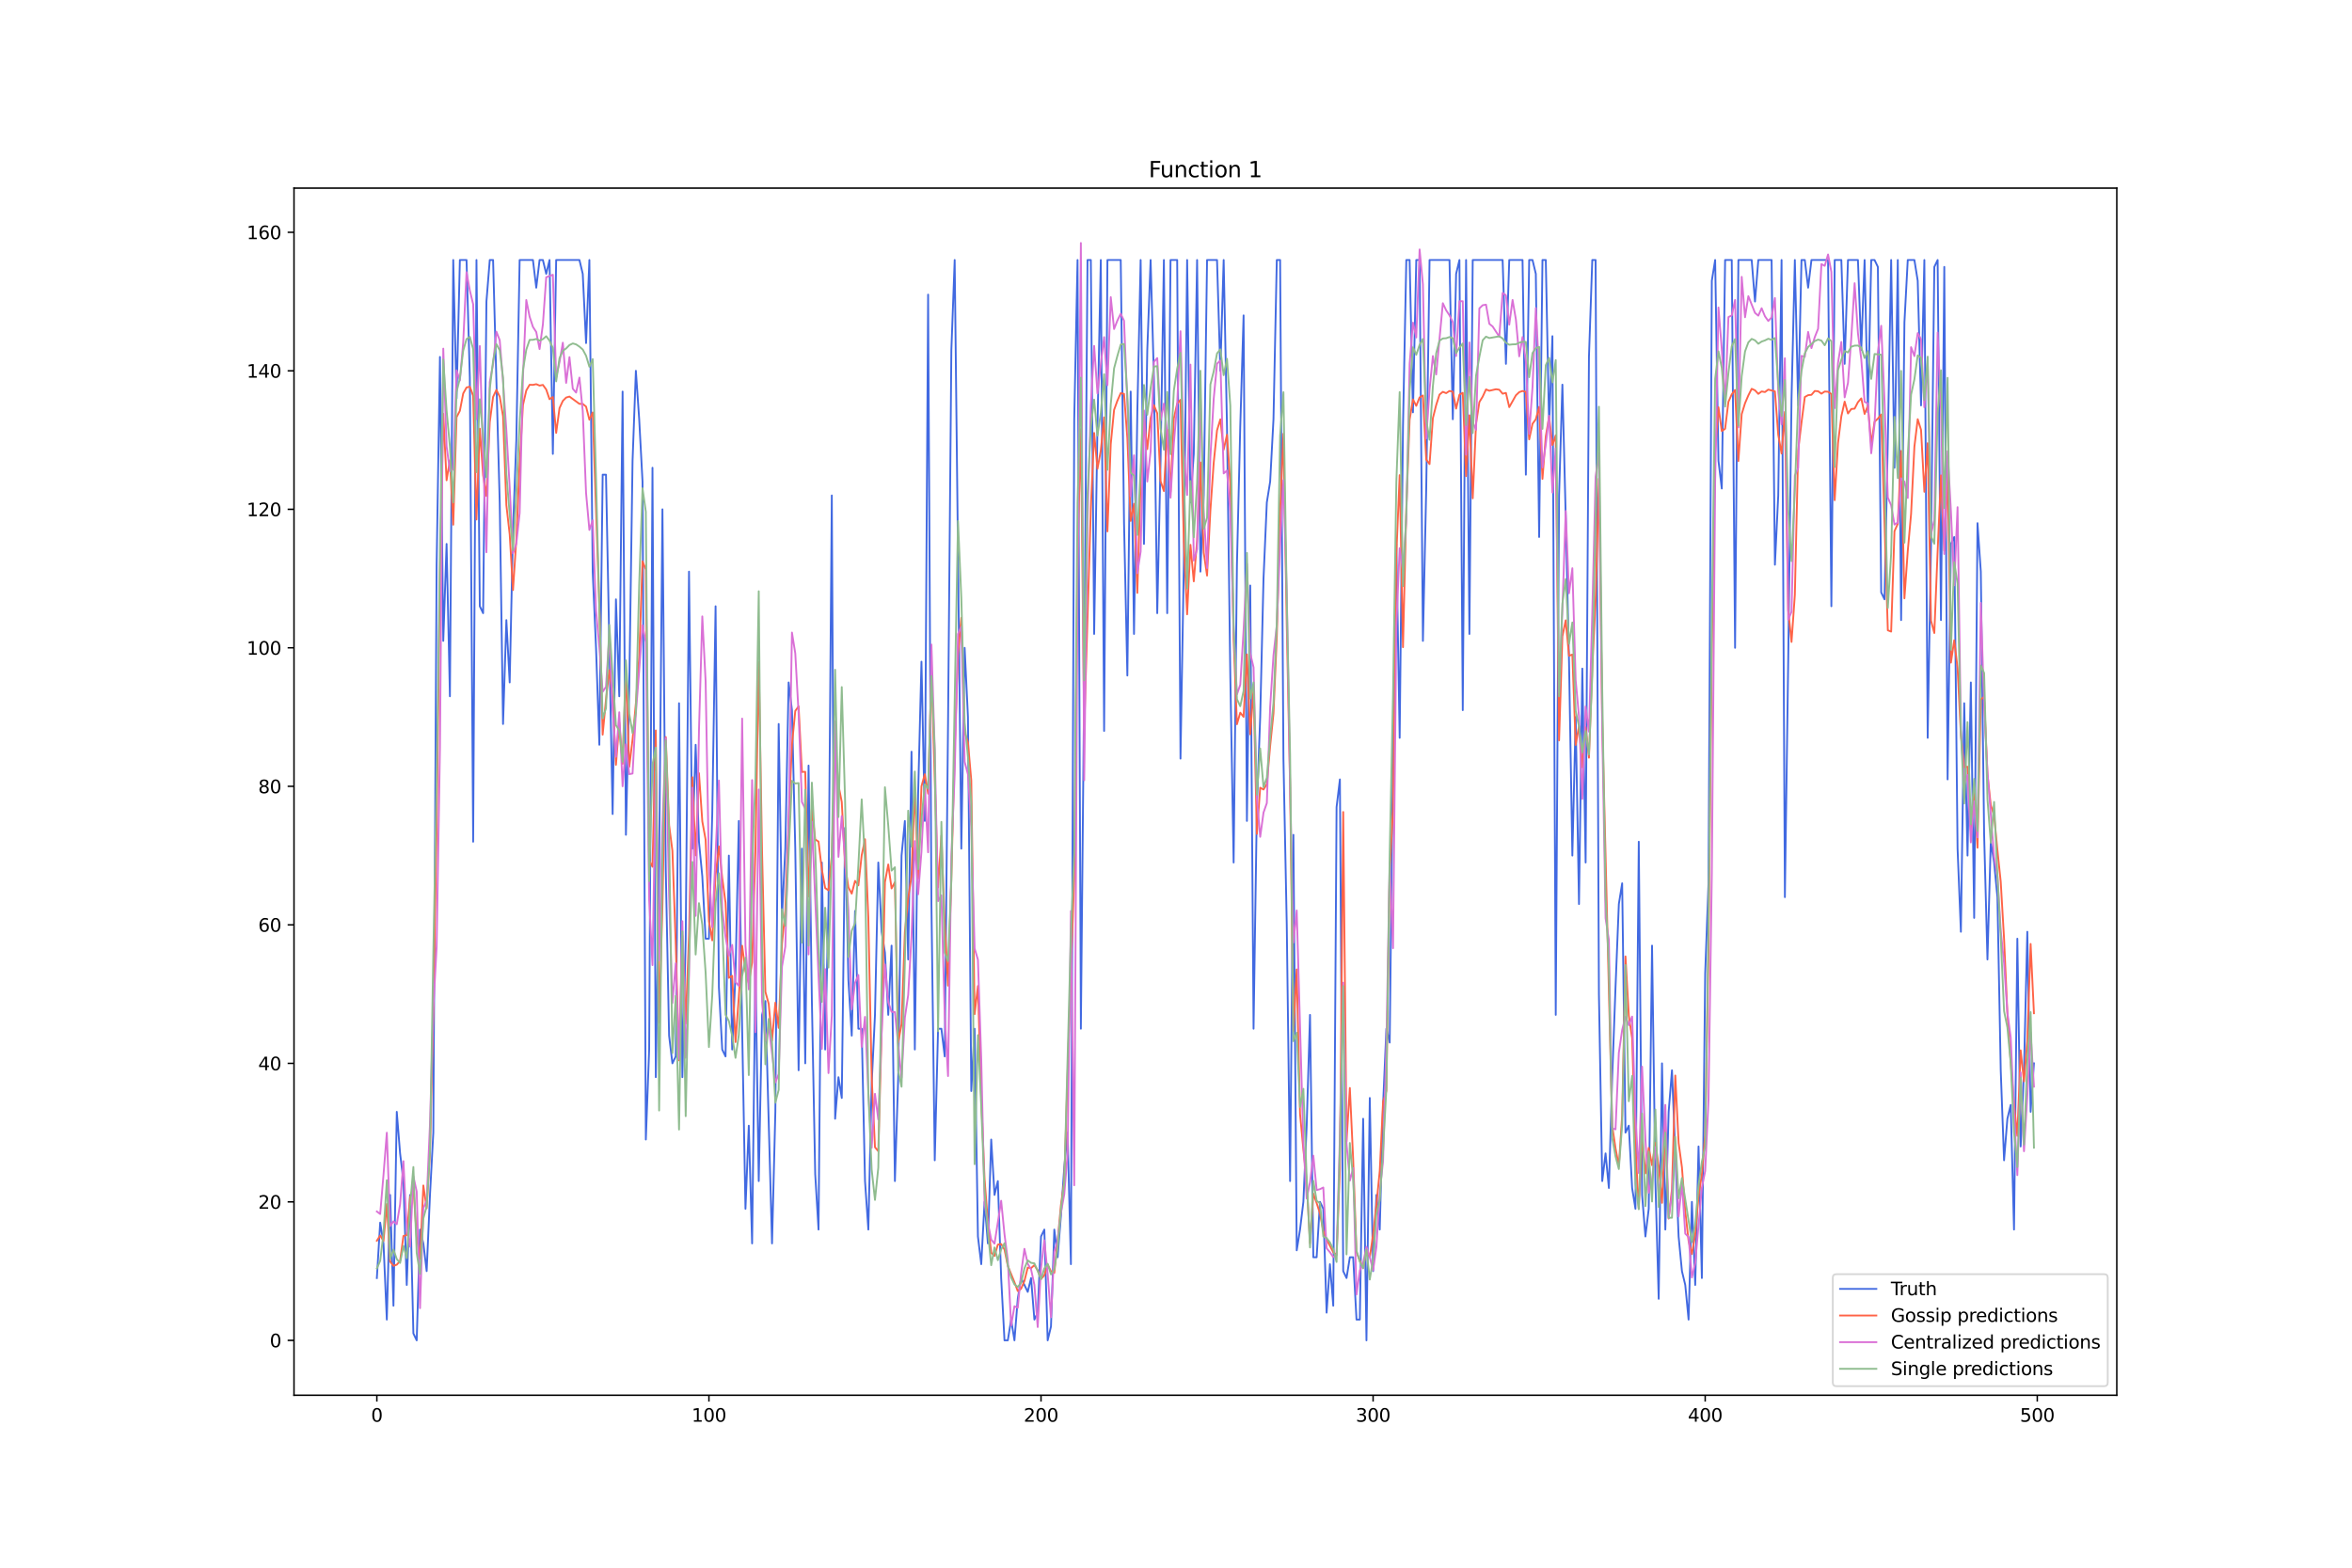 <?xml version="1.0" encoding="utf-8" standalone="no"?>
<!DOCTYPE svg PUBLIC "-//W3C//DTD SVG 1.1//EN"
  "http://www.w3.org/Graphics/SVG/1.1/DTD/svg11.dtd">
<svg xmlns:xlink="http://www.w3.org/1999/xlink" width="1296pt" height="864pt" viewBox="0 0 1296 864" xmlns="http://www.w3.org/2000/svg" version="1.1">
 <defs>
  <style type="text/css">*{stroke-linejoin: round; stroke-linecap: butt}</style>
 </defs>
 <g id="figure_1">
  <g id="patch_1">
   <path d="M 0 864 
L 1296 864 
L 1296 0 
L 0 0 
z
" style="fill: #ffffff"/>
  </g>
  <g id="axes_1">
   <g id="patch_2">
    <path d="M 162 768.96 
L 1166.4 768.96 
L 1166.4 103.68 
L 162 103.68 
z
" style="fill: #ffffff"/>
   </g>
   <g id="matplotlib.axis_1">
    <g id="xtick_1">
     <g id="line2d_1">
      <defs>
       <path id="m634978834f" d="M 0 0 
L 0 3.5 
" style="stroke: #000000; stroke-width: 0.8"/>
      </defs>
      <g>
       <use xlink:href="#m634978834f" x="207.655" y="768.96" style="stroke: #000000; stroke-width: 0.8"/>
      </g>
     </g>
     <g id="text_1">
      <!-- 0 -->
      <g transform="translate(204.473 783.558) scale(0.1 -0.1)">
       <defs>
        <path id="DejaVuSans-30" d="M 2034 4250 
Q 1547 4250 1301 3770 
Q 1056 3291 1056 2328 
Q 1056 1369 1301 889 
Q 1547 409 2034 409 
Q 2525 409 2770 889 
Q 3016 1369 3016 2328 
Q 3016 3291 2770 3770 
Q 2525 4250 2034 4250 
z
M 2034 4750 
Q 2819 4750 3233 4129 
Q 3647 3509 3647 2328 
Q 3647 1150 3233 529 
Q 2819 -91 2034 -91 
Q 1250 -91 836 529 
Q 422 1150 422 2328 
Q 422 3509 836 4129 
Q 1250 4750 2034 4750 
z
" transform="scale(0.016)"/>
       </defs>
       <use xlink:href="#DejaVuSans-30"/>
      </g>
     </g>
    </g>
    <g id="xtick_2">
     <g id="line2d_2">
      <g>
       <use xlink:href="#m634978834f" x="390.639" y="768.96" style="stroke: #000000; stroke-width: 0.8"/>
      </g>
     </g>
     <g id="text_2">
      <!-- 100 -->
      <g transform="translate(381.095 783.558) scale(0.1 -0.1)">
       <defs>
        <path id="DejaVuSans-31" d="M 794 531 
L 1825 531 
L 1825 4091 
L 703 3866 
L 703 4441 
L 1819 4666 
L 2450 4666 
L 2450 531 
L 3481 531 
L 3481 0 
L 794 0 
L 794 531 
z
" transform="scale(0.016)"/>
       </defs>
       <use xlink:href="#DejaVuSans-31"/>
       <use xlink:href="#DejaVuSans-30" x="63.623"/>
       <use xlink:href="#DejaVuSans-30" x="127.246"/>
      </g>
     </g>
    </g>
    <g id="xtick_3">
     <g id="line2d_3">
      <g>
       <use xlink:href="#m634978834f" x="573.623" y="768.96" style="stroke: #000000; stroke-width: 0.8"/>
      </g>
     </g>
     <g id="text_3">
      <!-- 200 -->
      <g transform="translate(564.079 783.558) scale(0.1 -0.1)">
       <defs>
        <path id="DejaVuSans-32" d="M 1228 531 
L 3431 531 
L 3431 0 
L 469 0 
L 469 531 
Q 828 903 1448 1529 
Q 2069 2156 2228 2338 
Q 2531 2678 2651 2914 
Q 2772 3150 2772 3378 
Q 2772 3750 2511 3984 
Q 2250 4219 1831 4219 
Q 1534 4219 1204 4116 
Q 875 4013 500 3803 
L 500 4441 
Q 881 4594 1212 4672 
Q 1544 4750 1819 4750 
Q 2544 4750 2975 4387 
Q 3406 4025 3406 3419 
Q 3406 3131 3298 2873 
Q 3191 2616 2906 2266 
Q 2828 2175 2409 1742 
Q 1991 1309 1228 531 
z
" transform="scale(0.016)"/>
       </defs>
       <use xlink:href="#DejaVuSans-32"/>
       <use xlink:href="#DejaVuSans-30" x="63.623"/>
       <use xlink:href="#DejaVuSans-30" x="127.246"/>
      </g>
     </g>
    </g>
    <g id="xtick_4">
     <g id="line2d_4">
      <g>
       <use xlink:href="#m634978834f" x="756.607" y="768.96" style="stroke: #000000; stroke-width: 0.8"/>
      </g>
     </g>
     <g id="text_4">
      <!-- 300 -->
      <g transform="translate(747.063 783.558) scale(0.1 -0.1)">
       <defs>
        <path id="DejaVuSans-33" d="M 2597 2516 
Q 3050 2419 3304 2112 
Q 3559 1806 3559 1356 
Q 3559 666 3084 287 
Q 2609 -91 1734 -91 
Q 1441 -91 1130 -33 
Q 819 25 488 141 
L 488 750 
Q 750 597 1062 519 
Q 1375 441 1716 441 
Q 2309 441 2620 675 
Q 2931 909 2931 1356 
Q 2931 1769 2642 2001 
Q 2353 2234 1838 2234 
L 1294 2234 
L 1294 2753 
L 1863 2753 
Q 2328 2753 2575 2939 
Q 2822 3125 2822 3475 
Q 2822 3834 2567 4026 
Q 2313 4219 1838 4219 
Q 1578 4219 1281 4162 
Q 984 4106 628 3988 
L 628 4550 
Q 988 4650 1302 4700 
Q 1616 4750 1894 4750 
Q 2613 4750 3031 4423 
Q 3450 4097 3450 3541 
Q 3450 3153 3228 2886 
Q 3006 2619 2597 2516 
z
" transform="scale(0.016)"/>
       </defs>
       <use xlink:href="#DejaVuSans-33"/>
       <use xlink:href="#DejaVuSans-30" x="63.623"/>
       <use xlink:href="#DejaVuSans-30" x="127.246"/>
      </g>
     </g>
    </g>
    <g id="xtick_5">
     <g id="line2d_5">
      <g>
       <use xlink:href="#m634978834f" x="939.591" y="768.96" style="stroke: #000000; stroke-width: 0.8"/>
      </g>
     </g>
     <g id="text_5">
      <!-- 400 -->
      <g transform="translate(930.047 783.558) scale(0.1 -0.1)">
       <defs>
        <path id="DejaVuSans-34" d="M 2419 4116 
L 825 1625 
L 2419 1625 
L 2419 4116 
z
M 2253 4666 
L 3047 4666 
L 3047 1625 
L 3713 1625 
L 3713 1100 
L 3047 1100 
L 3047 0 
L 2419 0 
L 2419 1100 
L 313 1100 
L 313 1709 
L 2253 4666 
z
" transform="scale(0.016)"/>
       </defs>
       <use xlink:href="#DejaVuSans-34"/>
       <use xlink:href="#DejaVuSans-30" x="63.623"/>
       <use xlink:href="#DejaVuSans-30" x="127.246"/>
      </g>
     </g>
    </g>
    <g id="xtick_6">
     <g id="line2d_6">
      <g>
       <use xlink:href="#m634978834f" x="1122.575" y="768.96" style="stroke: #000000; stroke-width: 0.8"/>
      </g>
     </g>
     <g id="text_6">
      <!-- 500 -->
      <g transform="translate(1113.032 783.558) scale(0.1 -0.1)">
       <defs>
        <path id="DejaVuSans-35" d="M 691 4666 
L 3169 4666 
L 3169 4134 
L 1269 4134 
L 1269 2991 
Q 1406 3038 1543 3061 
Q 1681 3084 1819 3084 
Q 2600 3084 3056 2656 
Q 3513 2228 3513 1497 
Q 3513 744 3044 326 
Q 2575 -91 1722 -91 
Q 1428 -91 1123 -41 
Q 819 9 494 109 
L 494 744 
Q 775 591 1075 516 
Q 1375 441 1709 441 
Q 2250 441 2565 725 
Q 2881 1009 2881 1497 
Q 2881 1984 2565 2268 
Q 2250 2553 1709 2553 
Q 1456 2553 1204 2497 
Q 953 2441 691 2322 
L 691 4666 
z
" transform="scale(0.016)"/>
       </defs>
       <use xlink:href="#DejaVuSans-35"/>
       <use xlink:href="#DejaVuSans-30" x="63.623"/>
       <use xlink:href="#DejaVuSans-30" x="127.246"/>
      </g>
     </g>
    </g>
   </g>
   <g id="matplotlib.axis_2">
    <g id="ytick_1">
     <g id="line2d_7">
      <defs>
       <path id="m7543eaace4" d="M 0 0 
L -3.5 0 
" style="stroke: #000000; stroke-width: 0.8"/>
      </defs>
      <g>
       <use xlink:href="#m7543eaace4" x="162" y="738.72" style="stroke: #000000; stroke-width: 0.8"/>
      </g>
     </g>
     <g id="text_7">
      <!-- 0 -->
      <g transform="translate(148.637 742.519) scale(0.1 -0.1)">
       <use xlink:href="#DejaVuSans-30"/>
      </g>
     </g>
    </g>
    <g id="ytick_2">
     <g id="line2d_8">
      <g>
       <use xlink:href="#m7543eaace4" x="162" y="662.382" style="stroke: #000000; stroke-width: 0.8"/>
      </g>
     </g>
     <g id="text_8">
      <!-- 20 -->
      <g transform="translate(142.275 666.181) scale(0.1 -0.1)">
       <use xlink:href="#DejaVuSans-32"/>
       <use xlink:href="#DejaVuSans-30" x="63.623"/>
      </g>
     </g>
    </g>
    <g id="ytick_3">
     <g id="line2d_9">
      <g>
       <use xlink:href="#m7543eaace4" x="162" y="586.044" style="stroke: #000000; stroke-width: 0.8"/>
      </g>
     </g>
     <g id="text_9">
      <!-- 40 -->
      <g transform="translate(142.275 589.844) scale(0.1 -0.1)">
       <use xlink:href="#DejaVuSans-34"/>
       <use xlink:href="#DejaVuSans-30" x="63.623"/>
      </g>
     </g>
    </g>
    <g id="ytick_4">
     <g id="line2d_10">
      <g>
       <use xlink:href="#m7543eaace4" x="162" y="509.707" style="stroke: #000000; stroke-width: 0.8"/>
      </g>
     </g>
     <g id="text_10">
      <!-- 60 -->
      <g transform="translate(142.275 513.506) scale(0.1 -0.1)">
       <defs>
        <path id="DejaVuSans-36" d="M 2113 2584 
Q 1688 2584 1439 2293 
Q 1191 2003 1191 1497 
Q 1191 994 1439 701 
Q 1688 409 2113 409 
Q 2538 409 2786 701 
Q 3034 994 3034 1497 
Q 3034 2003 2786 2293 
Q 2538 2584 2113 2584 
z
M 3366 4563 
L 3366 3988 
Q 3128 4100 2886 4159 
Q 2644 4219 2406 4219 
Q 1781 4219 1451 3797 
Q 1122 3375 1075 2522 
Q 1259 2794 1537 2939 
Q 1816 3084 2150 3084 
Q 2853 3084 3261 2657 
Q 3669 2231 3669 1497 
Q 3669 778 3244 343 
Q 2819 -91 2113 -91 
Q 1303 -91 875 529 
Q 447 1150 447 2328 
Q 447 3434 972 4092 
Q 1497 4750 2381 4750 
Q 2619 4750 2861 4703 
Q 3103 4656 3366 4563 
z
" transform="scale(0.016)"/>
       </defs>
       <use xlink:href="#DejaVuSans-36"/>
       <use xlink:href="#DejaVuSans-30" x="63.623"/>
      </g>
     </g>
    </g>
    <g id="ytick_5">
     <g id="line2d_11">
      <g>
       <use xlink:href="#m7543eaace4" x="162" y="433.369" style="stroke: #000000; stroke-width: 0.8"/>
      </g>
     </g>
     <g id="text_11">
      <!-- 80 -->
      <g transform="translate(142.275 437.168) scale(0.1 -0.1)">
       <defs>
        <path id="DejaVuSans-38" d="M 2034 2216 
Q 1584 2216 1326 1975 
Q 1069 1734 1069 1313 
Q 1069 891 1326 650 
Q 1584 409 2034 409 
Q 2484 409 2743 651 
Q 3003 894 3003 1313 
Q 3003 1734 2745 1975 
Q 2488 2216 2034 2216 
z
M 1403 2484 
Q 997 2584 770 2862 
Q 544 3141 544 3541 
Q 544 4100 942 4425 
Q 1341 4750 2034 4750 
Q 2731 4750 3128 4425 
Q 3525 4100 3525 3541 
Q 3525 3141 3298 2862 
Q 3072 2584 2669 2484 
Q 3125 2378 3379 2068 
Q 3634 1759 3634 1313 
Q 3634 634 3220 271 
Q 2806 -91 2034 -91 
Q 1263 -91 848 271 
Q 434 634 434 1313 
Q 434 1759 690 2068 
Q 947 2378 1403 2484 
z
M 1172 3481 
Q 1172 3119 1398 2916 
Q 1625 2713 2034 2713 
Q 2441 2713 2670 2916 
Q 2900 3119 2900 3481 
Q 2900 3844 2670 4047 
Q 2441 4250 2034 4250 
Q 1625 4250 1398 4047 
Q 1172 3844 1172 3481 
z
" transform="scale(0.016)"/>
       </defs>
       <use xlink:href="#DejaVuSans-38"/>
       <use xlink:href="#DejaVuSans-30" x="63.623"/>
      </g>
     </g>
    </g>
    <g id="ytick_6">
     <g id="line2d_12">
      <g>
       <use xlink:href="#m7543eaace4" x="162" y="357.031" style="stroke: #000000; stroke-width: 0.8"/>
      </g>
     </g>
     <g id="text_12">
      <!-- 100 -->
      <g transform="translate(135.912 360.83) scale(0.1 -0.1)">
       <use xlink:href="#DejaVuSans-31"/>
       <use xlink:href="#DejaVuSans-30" x="63.623"/>
       <use xlink:href="#DejaVuSans-30" x="127.246"/>
      </g>
     </g>
    </g>
    <g id="ytick_7">
     <g id="line2d_13">
      <g>
       <use xlink:href="#m7543eaace4" x="162" y="280.693" style="stroke: #000000; stroke-width: 0.8"/>
      </g>
     </g>
     <g id="text_13">
      <!-- 120 -->
      <g transform="translate(135.912 284.493) scale(0.1 -0.1)">
       <use xlink:href="#DejaVuSans-31"/>
       <use xlink:href="#DejaVuSans-32" x="63.623"/>
       <use xlink:href="#DejaVuSans-30" x="127.246"/>
      </g>
     </g>
    </g>
    <g id="ytick_8">
     <g id="line2d_14">
      <g>
       <use xlink:href="#m7543eaace4" x="162" y="204.356" style="stroke: #000000; stroke-width: 0.8"/>
      </g>
     </g>
     <g id="text_14">
      <!-- 140 -->
      <g transform="translate(135.912 208.155) scale(0.1 -0.1)">
       <use xlink:href="#DejaVuSans-31"/>
       <use xlink:href="#DejaVuSans-34" x="63.623"/>
       <use xlink:href="#DejaVuSans-30" x="127.246"/>
      </g>
     </g>
    </g>
    <g id="ytick_9">
     <g id="line2d_15">
      <g>
       <use xlink:href="#m7543eaace4" x="162" y="128.018" style="stroke: #000000; stroke-width: 0.8"/>
      </g>
     </g>
     <g id="text_15">
      <!-- 160 -->
      <g transform="translate(135.912 131.817) scale(0.1 -0.1)">
       <use xlink:href="#DejaVuSans-31"/>
       <use xlink:href="#DejaVuSans-36" x="63.623"/>
       <use xlink:href="#DejaVuSans-30" x="127.246"/>
      </g>
     </g>
    </g>
   </g>
   <g id="line2d_16">
    <path d="M 207.655 704.368 
L 209.484 673.833 
L 211.314 685.284 
L 213.144 727.269 
L 214.974 658.565 
L 216.804 719.636 
L 218.634 612.763 
L 220.463 635.664 
L 222.293 650.932 
L 224.123 708.185 
L 225.953 658.565 
L 227.783 734.903 
L 229.613 738.72 
L 231.442 677.65 
L 233.272 685.284 
L 235.102 700.551 
L 236.932 658.565 
L 238.762 624.213 
L 240.592 311.228 
L 242.422 196.722 
L 244.251 353.214 
L 246.081 299.778 
L 247.911 383.749 
L 249.741 143.285 
L 251.571 219.623 
L 253.401 143.285 
L 257.06 143.285 
L 258.89 208.173 
L 260.72 463.904 
L 262.55 143.285 
L 264.38 334.13 
L 266.209 337.947 
L 268.039 166.187 
L 269.869 143.285 
L 271.699 143.285 
L 275.359 276.876 
L 277.189 399.017 
L 279.018 341.764 
L 280.848 376.116 
L 282.678 292.144 
L 284.508 242.525 
L 286.338 143.285 
L 293.657 143.285 
L 295.487 158.553 
L 297.317 143.285 
L 299.147 143.285 
L 300.976 150.919 
L 302.806 143.285 
L 304.636 250.158 
L 306.466 143.285 
L 319.275 143.285 
L 321.105 150.919 
L 322.935 189.088 
L 324.764 143.285 
L 326.594 315.045 
L 328.424 357.031 
L 330.254 410.468 
L 332.084 261.609 
L 333.914 261.609 
L 337.573 448.636 
L 339.403 330.313 
L 341.233 383.749 
L 343.063 215.806 
L 344.893 460.087 
L 346.723 379.932 
L 348.552 253.975 
L 350.382 204.356 
L 352.212 231.074 
L 354.042 265.426 
L 355.872 628.03 
L 357.702 578.411 
L 359.531 257.792 
L 361.361 593.678 
L 363.191 475.355 
L 365.021 280.693 
L 366.851 479.172 
L 368.681 570.777 
L 370.51 586.044 
L 372.34 582.228 
L 374.17 387.566 
L 376 593.678 
L 377.83 517.34 
L 379.66 315.045 
L 381.489 467.721 
L 383.319 410.468 
L 385.149 463.904 
L 386.979 482.988 
L 388.809 517.34 
L 390.639 517.34 
L 392.469 448.636 
L 394.298 334.13 
L 396.128 544.059 
L 397.958 578.411 
L 399.788 582.228 
L 401.618 471.538 
L 403.448 578.411 
L 405.277 536.425 
L 407.107 452.453 
L 408.937 566.96 
L 410.767 666.199 
L 412.597 620.396 
L 414.427 685.284 
L 416.256 532.608 
L 418.086 650.932 
L 419.916 559.326 
L 421.746 551.692 
L 425.406 685.284 
L 427.236 612.763 
L 429.065 399.017 
L 430.895 505.89 
L 432.725 467.721 
L 434.555 376.116 
L 436.385 391.383 
L 438.215 467.721 
L 440.044 589.861 
L 441.874 467.721 
L 443.704 586.044 
L 445.534 421.918 
L 447.364 551.692 
L 449.194 647.115 
L 451.023 677.65 
L 452.853 475.355 
L 454.683 578.411 
L 456.513 498.256 
L 458.343 273.06 
L 460.173 616.58 
L 462.003 593.678 
L 463.832 605.129 
L 465.662 456.27 
L 467.492 540.242 
L 469.322 570.777 
L 471.152 502.073 
L 472.982 566.96 
L 474.811 566.96 
L 476.641 650.932 
L 478.471 677.65 
L 480.301 597.495 
L 482.131 559.326 
L 483.961 475.355 
L 485.79 513.524 
L 487.62 524.974 
L 489.45 559.326 
L 491.28 521.157 
L 493.11 650.932 
L 494.94 593.678 
L 496.77 471.538 
L 498.599 452.453 
L 500.429 528.791 
L 502.259 414.284 
L 504.089 578.411 
L 505.919 437.186 
L 507.749 364.665 
L 509.578 452.453 
L 511.408 162.37 
L 513.238 498.256 
L 515.068 639.481 
L 516.898 566.96 
L 518.728 566.96 
L 520.557 582.228 
L 522.387 399.017 
L 524.217 192.905 
L 526.047 143.285 
L 529.707 467.721 
L 531.536 357.031 
L 533.366 395.2 
L 535.196 601.312 
L 537.026 566.96 
L 538.856 681.467 
L 540.686 696.734 
L 542.516 662.382 
L 544.345 685.284 
L 546.175 628.03 
L 548.005 658.565 
L 549.835 650.932 
L 551.665 704.368 
L 553.495 738.72 
L 555.324 738.72 
L 557.154 727.269 
L 558.984 738.72 
L 560.814 715.819 
L 562.644 704.368 
L 566.303 712.002 
L 568.133 704.368 
L 569.963 727.269 
L 571.793 723.452 
L 573.623 681.467 
L 575.453 677.65 
L 577.283 738.72 
L 579.112 731.086 
L 580.942 677.65 
L 582.772 692.917 
L 584.602 670.016 
L 586.432 643.298 
L 588.262 624.213 
L 590.091 696.734 
L 591.921 231.074 
L 593.751 143.285 
L 595.581 566.96 
L 597.411 376.116 
L 599.241 143.285 
L 601.07 143.285 
L 602.9 349.397 
L 604.73 234.891 
L 606.56 143.285 
L 608.39 402.834 
L 610.22 143.285 
L 617.539 143.285 
L 619.369 288.327 
L 621.199 372.299 
L 623.029 215.806 
L 624.858 349.397 
L 626.688 227.257 
L 628.518 143.285 
L 630.348 299.778 
L 632.178 192.905 
L 634.008 143.285 
L 635.837 208.173 
L 637.667 337.947 
L 639.497 253.975 
L 641.327 143.285 
L 643.157 337.947 
L 644.987 143.285 
L 648.646 143.285 
L 650.476 418.101 
L 652.306 311.228 
L 654.136 143.285 
L 655.966 276.876 
L 657.796 250.158 
L 659.625 143.285 
L 661.455 315.045 
L 663.285 273.06 
L 665.115 143.285 
L 670.604 143.285 
L 672.434 204.356 
L 674.264 143.285 
L 676.094 234.891 
L 677.924 372.299 
L 679.754 475.355 
L 681.583 311.228 
L 683.413 234.891 
L 685.243 173.821 
L 687.073 452.453 
L 688.903 322.679 
L 690.733 566.96 
L 692.563 444.82 
L 694.392 395.2 
L 696.222 318.862 
L 698.052 276.876 
L 699.882 265.426 
L 701.712 231.074 
L 703.542 143.285 
L 705.371 143.285 
L 707.201 418.101 
L 709.031 509.707 
L 710.861 650.932 
L 712.691 460.087 
L 714.521 689.1 
L 716.35 677.65 
L 718.18 662.382 
L 720.01 620.396 
L 721.84 559.326 
L 723.67 692.917 
L 725.5 692.917 
L 727.33 662.382 
L 729.159 666.199 
L 730.989 723.452 
L 732.819 696.734 
L 734.649 719.636 
L 736.479 444.82 
L 738.309 429.552 
L 740.138 700.551 
L 741.968 704.368 
L 743.798 692.917 
L 745.628 692.917 
L 747.458 727.269 
L 749.288 727.269 
L 751.117 616.58 
L 752.947 738.72 
L 754.777 605.129 
L 756.607 700.551 
L 758.437 658.565 
L 760.267 677.65 
L 762.097 608.946 
L 763.926 566.96 
L 765.756 574.594 
L 767.586 410.468 
L 769.416 299.778 
L 771.246 406.651 
L 773.076 234.891 
L 774.905 143.285 
L 776.735 143.285 
L 778.565 227.257 
L 780.395 143.285 
L 782.225 143.285 
L 784.055 353.214 
L 785.884 269.243 
L 787.714 143.285 
L 798.693 143.285 
L 800.523 231.074 
L 802.353 150.919 
L 804.183 143.285 
L 806.013 391.383 
L 807.843 143.285 
L 809.672 349.397 
L 811.502 143.285 
L 827.971 143.285 
L 829.801 200.539 
L 831.63 143.285 
L 838.95 143.285 
L 840.78 261.609 
L 842.61 143.285 
L 844.439 143.285 
L 846.269 150.919 
L 848.099 295.961 
L 849.929 143.285 
L 851.759 143.285 
L 853.589 234.891 
L 855.418 185.271 
L 857.248 559.326 
L 859.078 273.06 
L 860.908 211.989 
L 862.738 284.51 
L 864.568 364.665 
L 866.397 471.538 
L 868.227 395.2 
L 870.057 498.256 
L 871.887 368.482 
L 873.717 475.355 
L 875.547 196.722 
L 877.377 143.285 
L 879.206 143.285 
L 881.036 547.876 
L 882.866 650.932 
L 884.696 635.664 
L 886.526 654.748 
L 888.356 593.678 
L 890.185 544.059 
L 892.015 498.256 
L 893.845 486.805 
L 895.675 624.213 
L 897.505 620.396 
L 899.335 654.748 
L 901.164 666.199 
L 902.994 463.904 
L 904.824 658.565 
L 906.654 681.467 
L 908.484 666.199 
L 910.314 521.157 
L 912.144 650.932 
L 913.973 715.819 
L 915.803 586.044 
L 917.633 677.65 
L 919.463 612.763 
L 921.293 589.861 
L 924.952 681.467 
L 926.782 700.551 
L 928.612 708.185 
L 930.442 727.269 
L 932.272 662.382 
L 934.102 708.185 
L 935.931 631.847 
L 937.761 704.368 
L 939.591 536.425 
L 941.421 486.805 
L 943.251 154.736 
L 945.081 143.285 
L 946.911 253.975 
L 948.74 269.243 
L 950.57 143.285 
L 954.23 143.285 
L 956.06 357.031 
L 957.89 143.285 
L 965.209 143.285 
L 967.039 166.187 
L 968.869 143.285 
L 976.188 143.285 
L 978.018 311.228 
L 979.848 273.06 
L 981.678 143.285 
L 983.507 494.439 
L 985.337 364.665 
L 987.167 219.623 
L 988.997 143.285 
L 990.827 223.44 
L 992.657 143.285 
L 994.486 143.285 
L 996.316 158.553 
L 998.146 143.285 
L 1007.295 143.285 
L 1009.125 334.13 
L 1010.955 143.285 
L 1014.615 143.285 
L 1016.444 200.539 
L 1018.274 143.285 
L 1023.764 143.285 
L 1025.594 192.905 
L 1027.424 143.285 
L 1029.253 227.257 
L 1031.083 143.285 
L 1032.913 143.285 
L 1034.743 147.102 
L 1036.573 326.496 
L 1038.403 330.313 
L 1040.232 242.525 
L 1042.062 143.285 
L 1043.892 257.792 
L 1045.722 143.285 
L 1047.552 341.764 
L 1049.382 177.637 
L 1051.211 143.285 
L 1054.871 143.285 
L 1056.701 154.736 
L 1058.531 223.44 
L 1060.361 143.285 
L 1062.191 406.651 
L 1064.02 299.778 
L 1065.85 147.102 
L 1067.68 143.285 
L 1069.51 341.764 
L 1071.34 147.102 
L 1073.17 429.552 
L 1074.999 299.778 
L 1076.829 295.961 
L 1078.659 467.721 
L 1080.489 513.524 
L 1082.319 387.566 
L 1084.149 471.538 
L 1085.978 376.116 
L 1087.808 505.89 
L 1089.638 288.327 
L 1091.468 315.045 
L 1093.298 460.087 
L 1095.128 528.791 
L 1096.958 463.904 
L 1098.787 475.355 
L 1100.617 494.439 
L 1102.447 589.861 
L 1104.277 639.481 
L 1106.107 616.58 
L 1107.937 608.946 
L 1109.766 677.65 
L 1111.596 517.34 
L 1113.426 631.847 
L 1115.256 589.861 
L 1117.086 513.524 
L 1118.916 612.763 
L 1120.745 586.044 
L 1120.745 586.044 
" clip-path="url(#p61540a5444)" style="fill: none; stroke: #4169e1; stroke-linecap: square"/>
   </g>
   <g id="line2d_17">
    <path d="M 207.655 683.809 
L 209.484 680.917 
L 211.314 683.878 
L 213.144 663.56 
L 214.974 695.278 
L 216.804 697.653 
L 218.634 697.005 
L 220.463 694.926 
L 222.293 681.189 
L 224.123 680.699 
L 225.953 660.078 
L 227.783 654.374 
L 229.613 681.511 
L 231.442 693.675 
L 233.272 653.344 
L 235.102 665.94 
L 236.932 634.975 
L 238.762 557.827 
L 240.592 457.268 
L 242.422 315.699 
L 244.251 228.058 
L 246.081 264.697 
L 247.911 253.645 
L 249.741 289.189 
L 251.571 229.933 
L 253.401 226.4 
L 255.23 216.856 
L 257.06 213.557 
L 258.89 213.098 
L 260.72 218.059 
L 262.55 286.339 
L 264.38 236.243 
L 266.209 261.908 
L 268.039 273.387 
L 269.869 232.675 
L 271.699 218.747 
L 273.529 214.86 
L 275.359 218.571 
L 277.189 229.371 
L 279.018 278.358 
L 280.848 294.472 
L 282.678 325.222 
L 284.508 297.294 
L 286.338 255.384 
L 288.168 223.197 
L 289.997 215.18 
L 291.827 212.06 
L 293.657 212.124 
L 295.487 211.723 
L 297.317 212.508 
L 299.147 212.136 
L 300.976 214.662 
L 302.806 220.018 
L 304.636 218.818 
L 306.466 238.595 
L 308.296 224.932 
L 310.126 220.962 
L 311.956 219.096 
L 313.785 218.558 
L 319.275 222.586 
L 321.105 222.609 
L 322.935 224.086 
L 324.764 231.294 
L 326.594 227.3 
L 330.254 334.697 
L 332.084 404.893 
L 333.914 385.512 
L 335.743 369.397 
L 337.573 384.379 
L 339.403 421.526 
L 341.233 398.104 
L 343.063 420.959 
L 344.893 369.734 
L 346.723 422.657 
L 348.552 407.543 
L 350.382 387.574 
L 352.212 362.035 
L 354.042 309.343 
L 355.872 313.943 
L 357.702 474.327 
L 359.531 477.704 
L 361.361 402.554 
L 363.191 563.615 
L 365.021 499.067 
L 366.851 406.198 
L 368.681 454.706 
L 370.51 468.884 
L 372.34 519.936 
L 374.17 584.362 
L 376 515.655 
L 377.83 564.169 
L 379.66 515.419 
L 381.489 428.337 
L 383.319 471.416 
L 385.149 426.146 
L 386.979 452.681 
L 388.809 462.744 
L 390.639 507.832 
L 392.469 518.272 
L 394.298 482.377 
L 396.128 466.49 
L 397.958 483.753 
L 399.788 497.551 
L 401.618 538.914 
L 403.448 537.797 
L 405.277 574.307 
L 407.107 549.409 
L 408.937 521.217 
L 410.767 535.238 
L 412.597 541.945 
L 414.427 530.426 
L 416.256 469.069 
L 418.086 364.912 
L 419.916 469.722 
L 421.746 546.644 
L 423.576 553.251 
L 425.406 573.558 
L 427.236 552.595 
L 429.065 566.509 
L 430.895 519.972 
L 432.725 501.872 
L 434.555 451.681 
L 436.385 410.376 
L 438.215 391.795 
L 440.044 389.299 
L 441.874 425.448 
L 443.704 425.357 
L 445.534 494.123 
L 447.364 445.516 
L 449.194 462.651 
L 451.023 463.813 
L 452.853 479.143 
L 454.683 489.448 
L 456.513 490.68 
L 458.343 471.271 
L 460.173 409.816 
L 462.003 432.685 
L 463.832 441.983 
L 465.662 476.756 
L 467.492 489.088 
L 469.322 492.51 
L 471.152 485.485 
L 472.982 487.942 
L 474.811 471.319 
L 476.641 462.537 
L 478.471 505.834 
L 480.301 593.286 
L 482.131 632.27 
L 483.961 634.468 
L 485.79 568.73 
L 487.62 486.144 
L 489.45 476.435 
L 491.28 489.647 
L 493.11 486.211 
L 494.94 574.523 
L 496.77 564.403 
L 498.599 513.754 
L 500.429 495.09 
L 502.259 482.89 
L 504.089 434.411 
L 505.919 484.291 
L 507.749 433.34 
L 509.578 426.71 
L 511.408 437.424 
L 513.238 369.704 
L 516.898 489.099 
L 518.728 460.573 
L 520.557 508.868 
L 522.387 543.234 
L 524.217 483.409 
L 526.047 412.574 
L 527.877 360.697 
L 529.707 340.493 
L 531.536 403.7 
L 533.366 409.037 
L 535.196 430.102 
L 537.026 558.935 
L 538.856 543.39 
L 540.686 605.107 
L 542.516 649.834 
L 544.345 673.53 
L 546.175 690.449 
L 548.005 692.193 
L 549.835 685.931 
L 551.665 685.636 
L 553.495 688.647 
L 555.324 697.637 
L 558.984 706.677 
L 560.814 711.565 
L 562.644 710.256 
L 564.474 705.977 
L 566.303 698.589 
L 568.133 698.937 
L 569.963 697.246 
L 571.793 700.14 
L 573.623 704.882 
L 575.453 702.866 
L 577.283 696.93 
L 579.112 700.667 
L 580.942 701.528 
L 582.772 684.072 
L 584.602 664.142 
L 586.432 650.921 
L 590.091 533.544 
L 591.921 484.511 
L 593.751 306.938 
L 595.581 236.451 
L 597.411 401.585 
L 601.07 280.239 
L 602.9 238.608 
L 604.73 258.406 
L 606.56 248.354 
L 608.39 230.02 
L 610.22 292.883 
L 612.05 244.692 
L 613.879 225.925 
L 615.709 220.832 
L 617.539 216.671 
L 619.369 217.053 
L 621.199 241.447 
L 623.029 287.117 
L 624.858 277.629 
L 626.688 326.768 
L 628.518 265.933 
L 630.348 230.303 
L 632.178 247.535 
L 634.008 230.41 
L 635.837 223.325 
L 637.667 227.759 
L 639.497 265.157 
L 641.327 270.647 
L 643.157 236.763 
L 644.987 271.08 
L 646.817 230.497 
L 648.646 222.467 
L 650.476 220.345 
L 652.306 298.228 
L 654.136 338.575 
L 655.966 300.263 
L 657.796 320.407 
L 659.625 297.835 
L 661.455 254.818 
L 663.285 304.633 
L 665.115 317.22 
L 666.945 281.344 
L 668.775 255.087 
L 670.604 237.189 
L 672.434 231.111 
L 674.264 247.826 
L 676.094 239.621 
L 677.924 266.532 
L 679.754 352.235 
L 681.583 399.144 
L 683.413 392.765 
L 685.243 395.098 
L 687.073 360.656 
L 688.903 404.741 
L 690.733 379.649 
L 692.563 459.59 
L 694.392 434.118 
L 696.222 435.13 
L 698.052 432.181 
L 699.882 411.16 
L 701.712 393.184 
L 703.542 351.008 
L 705.371 281.521 
L 707.201 239.045 
L 709.031 344.525 
L 710.861 433.254 
L 712.691 568.327 
L 714.521 534.281 
L 716.35 613.92 
L 718.18 633.606 
L 720.01 650.691 
L 721.84 685.198 
L 723.67 657.828 
L 725.5 663.034 
L 727.33 668.769 
L 729.159 678.465 
L 730.989 683.085 
L 734.649 690.137 
L 736.479 691.659 
L 738.309 644.17 
L 740.138 447.515 
L 741.968 628.995 
L 743.798 599.607 
L 745.628 639.048 
L 747.458 690.155 
L 749.288 694.725 
L 751.117 698.964 
L 752.947 688.784 
L 754.777 692.913 
L 756.607 680.329 
L 758.437 663.854 
L 760.267 645.365 
L 762.097 607.178 
L 763.926 601.226 
L 765.756 479.299 
L 767.586 446.386 
L 769.416 305.565 
L 771.246 261.853 
L 773.076 356.691 
L 774.905 280.082 
L 776.735 231.267 
L 778.565 220.133 
L 780.395 223.674 
L 782.225 219.004 
L 784.055 217.954 
L 785.884 253.274 
L 787.714 255.782 
L 789.544 230.47 
L 791.374 223.194 
L 793.204 217.463 
L 795.034 215.944 
L 796.864 216.68 
L 798.693 215.467 
L 800.523 215.881 
L 802.353 225.203 
L 804.183 217.501 
L 806.013 216.495 
L 807.843 262.426 
L 809.672 228.863 
L 811.502 274.629 
L 813.332 233.497 
L 815.162 221.616 
L 816.992 218.598 
L 818.822 214.617 
L 820.651 215.364 
L 824.311 214.52 
L 826.141 214.787 
L 827.971 216.984 
L 829.801 216.551 
L 831.63 224.386 
L 835.29 217.863 
L 837.12 216.122 
L 838.95 215.477 
L 840.78 216.004 
L 842.61 242.164 
L 844.439 233.572 
L 846.269 231.056 
L 848.099 224.24 
L 849.929 263.947 
L 851.759 240.428 
L 853.589 229.595 
L 855.418 245.274 
L 857.248 239.887 
L 859.078 408.087 
L 860.908 350.657 
L 862.738 341.875 
L 864.568 361.406 
L 866.397 360.755 
L 868.227 410.569 
L 870.057 400.204 
L 871.887 422.877 
L 873.717 400.852 
L 875.547 417.6 
L 877.377 368.313 
L 879.206 330.95 
L 881.036 263.813 
L 882.866 396.947 
L 888.356 620.489 
L 890.185 632.845 
L 892.015 642.641 
L 893.845 614.696 
L 895.675 527.111 
L 897.505 559.792 
L 899.335 572.17 
L 901.164 631.195 
L 902.994 666.057 
L 904.824 626.315 
L 906.654 646.697 
L 908.484 632.615 
L 910.314 642.194 
L 912.144 629.765 
L 913.973 642.804 
L 915.803 662.935 
L 917.633 620.802 
L 919.463 671.596 
L 921.293 655.259 
L 923.123 592.747 
L 924.952 629.884 
L 926.782 643.326 
L 928.612 667.498 
L 930.442 683.951 
L 932.272 691.138 
L 934.102 680.428 
L 935.931 659.427 
L 937.761 647.184 
L 939.591 625.314 
L 941.421 524.772 
L 943.251 357.985 
L 945.081 248.67 
L 946.911 224.445 
L 948.74 237.586 
L 950.57 236.319 
L 952.4 221.461 
L 954.23 217.32 
L 956.06 214.941 
L 957.89 254.086 
L 959.719 228.199 
L 961.549 222.229 
L 963.379 217.924 
L 965.209 214.277 
L 967.039 215.108 
L 968.869 217.071 
L 970.698 215.73 
L 972.528 216.077 
L 974.358 214.706 
L 978.018 215.702 
L 979.848 239.648 
L 981.678 249.951 
L 983.507 227.024 
L 985.337 336.325 
L 987.167 353.794 
L 988.997 327.842 
L 990.827 248.248 
L 992.657 232.905 
L 994.486 218.797 
L 996.316 217.778 
L 998.146 217.597 
L 999.976 215.479 
L 1001.806 215.629 
L 1003.636 216.963 
L 1005.465 215.776 
L 1007.295 215.897 
L 1009.125 217.163 
L 1010.955 275.67 
L 1012.785 244.107 
L 1014.615 229.444 
L 1016.444 221.345 
L 1018.274 227.889 
L 1020.104 225.409 
L 1021.934 225.219 
L 1023.764 221.659 
L 1025.594 219.55 
L 1027.424 228.148 
L 1029.253 223.571 
L 1031.083 244.656 
L 1032.913 232.44 
L 1034.743 230.721 
L 1036.573 228.437 
L 1040.232 347.384 
L 1042.062 348.096 
L 1043.892 292.754 
L 1045.722 288.675 
L 1047.552 248.536 
L 1049.382 329.765 
L 1051.211 303.745 
L 1053.041 283.271 
L 1054.871 246.187 
L 1056.701 231.027 
L 1058.531 236.904 
L 1060.361 271.045 
L 1062.191 244.243 
L 1064.02 342.07 
L 1065.85 348.879 
L 1067.68 303.731 
L 1069.51 261.978 
L 1071.34 303.425 
L 1073.17 260.797 
L 1074.999 365.204 
L 1076.829 352.846 
L 1078.659 368.119 
L 1080.489 405.099 
L 1082.319 422.843 
L 1084.149 422.563 
L 1085.978 457.509 
L 1087.808 436.349 
L 1089.638 467.196 
L 1091.468 385.585 
L 1093.298 383.923 
L 1095.128 426.577 
L 1096.958 443.782 
L 1098.787 449.375 
L 1100.617 468.564 
L 1102.447 485.936 
L 1104.277 517.26 
L 1106.107 558.363 
L 1107.937 585.264 
L 1109.766 608.626 
L 1111.596 626.028 
L 1113.426 578.87 
L 1115.256 595.987 
L 1117.086 573.874 
L 1118.916 520.247 
L 1120.745 558.409 
L 1120.745 558.409 
" clip-path="url(#p61540a5444)" style="fill: none; stroke: #ff6347; stroke-linecap: square"/>
   </g>
   <g id="line2d_18">
    <path d="M 207.655 667.683 
L 209.484 669.081 
L 211.314 647.516 
L 213.144 624.273 
L 214.974 675.748 
L 216.804 673.104 
L 218.634 674.707 
L 220.463 663.723 
L 222.293 639.958 
L 224.123 676.904 
L 225.953 687.081 
L 227.783 648.257 
L 229.613 656.733 
L 231.442 720.97 
L 233.272 665.872 
L 235.102 661.551 
L 236.932 619.401 
L 238.762 555.807 
L 240.592 521.779 
L 242.422 412.004 
L 244.251 192.136 
L 246.081 245.972 
L 247.911 259.63 
L 249.741 258.769 
L 251.571 204.09 
L 253.401 209.714 
L 255.23 188.786 
L 257.06 149.996 
L 258.89 160.098 
L 260.72 167.68 
L 262.55 231.053 
L 264.38 190.699 
L 266.209 251.764 
L 268.039 304.377 
L 269.869 210.56 
L 271.699 200.568 
L 273.529 182.782 
L 275.359 187.522 
L 277.189 210.489 
L 279.018 237.237 
L 280.848 268.453 
L 282.678 305.038 
L 284.508 299.583 
L 286.338 282.765 
L 288.168 207.433 
L 289.997 165.346 
L 291.827 174.56 
L 293.657 180.153 
L 295.487 182.981 
L 297.317 192.391 
L 299.147 178.759 
L 300.976 152.81 
L 304.636 151.421 
L 306.466 207.973 
L 308.296 199.587 
L 310.126 188.865 
L 311.956 211.035 
L 313.785 196.829 
L 315.615 214.233 
L 317.445 216.36 
L 319.275 208.088 
L 321.105 226.547 
L 322.935 271.701 
L 324.764 292.068 
L 326.594 286.768 
L 328.424 336.575 
L 330.254 356.637 
L 332.084 381.268 
L 333.914 378.525 
L 335.743 349.879 
L 337.573 391.054 
L 339.403 417.095 
L 341.233 392.525 
L 343.063 433.345 
L 344.893 410.165 
L 346.723 426.68 
L 348.552 426.307 
L 350.382 393.106 
L 352.212 369.624 
L 354.042 344.636 
L 355.872 353.964 
L 357.702 495.961 
L 359.531 531.905 
L 361.361 425.098 
L 363.191 529.315 
L 365.021 454.964 
L 366.851 406.756 
L 368.681 493.516 
L 370.51 552.781 
L 372.34 530.915 
L 374.17 583.645 
L 376 507.706 
L 377.83 583.003 
L 379.66 537.765 
L 381.489 434.1 
L 383.319 504.766 
L 385.149 402.477 
L 386.979 339.711 
L 388.809 375.487 
L 390.639 478.043 
L 392.469 510.983 
L 396.128 430.175 
L 397.958 501.38 
L 399.788 516.276 
L 401.618 526.73 
L 403.448 520.77 
L 405.277 541.29 
L 407.107 543.332 
L 408.937 396.026 
L 410.767 521.241 
L 412.597 545.301 
L 414.427 429.941 
L 416.256 568.875 
L 418.086 435.128 
L 419.916 552.071 
L 421.746 573.871 
L 423.576 565.516 
L 425.406 580.431 
L 427.236 596.588 
L 429.065 591.936 
L 430.895 532.701 
L 432.725 521.709 
L 434.555 454.307 
L 436.385 348.623 
L 438.215 360.062 
L 440.044 393.161 
L 441.874 442.006 
L 443.704 445.706 
L 445.534 526.002 
L 447.364 452.852 
L 451.023 537.595 
L 452.853 578.062 
L 454.683 534.109 
L 456.513 591.414 
L 458.343 559.654 
L 460.173 397.42 
L 462.003 472.248 
L 463.832 449.747 
L 465.662 474.251 
L 467.492 501.641 
L 469.322 556.247 
L 471.152 541.688 
L 472.982 537.347 
L 474.811 577.032 
L 476.641 560.432 
L 478.471 601.944 
L 480.301 632.612 
L 482.131 602.831 
L 483.961 616.987 
L 485.79 569.323 
L 487.62 531.545 
L 489.45 552.38 
L 491.28 557.623 
L 493.11 557.814 
L 496.77 594.067 
L 498.599 560.851 
L 500.429 548.401 
L 502.259 516.064 
L 504.089 463.571 
L 505.919 492.9 
L 507.749 469.276 
L 509.578 432.588 
L 511.408 469.739 
L 513.238 355.21 
L 515.068 413.453 
L 516.898 496.659 
L 518.728 493.425 
L 520.557 559.391 
L 522.387 593.061 
L 524.217 471.707 
L 526.047 426.65 
L 527.877 349.429 
L 529.707 345.339 
L 531.536 419.851 
L 533.366 426.78 
L 535.196 455.908 
L 537.026 522.726 
L 538.856 528.894 
L 540.686 583.605 
L 542.516 663.509 
L 544.345 673.821 
L 546.175 683.182 
L 548.005 685.419 
L 551.665 661.774 
L 553.495 680.246 
L 555.324 694.399 
L 557.154 730.582 
L 558.984 719.909 
L 560.814 720.773 
L 562.644 701.837 
L 564.474 688.266 
L 566.303 696.462 
L 568.133 699.582 
L 569.963 708.069 
L 571.793 731.382 
L 573.623 698.929 
L 575.453 683.589 
L 577.283 702.166 
L 579.112 726.008 
L 580.942 689.833 
L 582.772 683.77 
L 584.602 668.365 
L 586.432 658.196 
L 588.262 635.987 
L 590.091 502.084 
L 591.921 653.242 
L 593.751 320.939 
L 595.581 133.92 
L 597.411 430.038 
L 599.241 286.605 
L 601.07 223.275 
L 602.9 190.633 
L 604.73 216.821 
L 606.56 200.779 
L 608.39 185.799 
L 610.22 212.264 
L 612.05 163.746 
L 613.879 181.34 
L 615.709 176.633 
L 617.539 172.899 
L 619.369 176.774 
L 621.199 222.416 
L 623.029 273.476 
L 624.858 250.917 
L 626.688 315.941 
L 628.518 303.995 
L 630.348 226.188 
L 632.178 265.401 
L 634.008 248.783 
L 635.837 199.436 
L 637.667 197.338 
L 639.497 231.803 
L 641.327 222.433 
L 643.157 238.752 
L 644.987 274.311 
L 646.817 244.432 
L 648.646 222.544 
L 650.476 182.542 
L 652.306 248.51 
L 654.136 272.806 
L 655.966 200.939 
L 657.796 308.943 
L 659.625 302.705 
L 661.455 217.754 
L 663.285 281.836 
L 665.115 313.091 
L 666.945 251.974 
L 668.775 219.839 
L 670.604 200.434 
L 672.434 198.704 
L 674.264 260.919 
L 676.094 259.328 
L 677.924 282.602 
L 679.754 346.858 
L 681.583 382.7 
L 683.413 377.383 
L 685.243 347.291 
L 687.073 310.796 
L 688.903 360.005 
L 690.733 367.817 
L 692.563 440.085 
L 694.392 461.207 
L 696.222 447.843 
L 698.052 442.608 
L 699.882 389.531 
L 701.712 361.175 
L 703.542 344.644 
L 705.371 300.819 
L 707.201 264.661 
L 709.031 326.311 
L 710.861 432.726 
L 712.691 519.514 
L 714.521 501.782 
L 718.18 629.799 
L 720.01 660.568 
L 721.84 651.582 
L 723.67 636.913 
L 725.5 655.886 
L 727.33 655.393 
L 729.159 654.464 
L 730.989 687.981 
L 732.819 690.133 
L 734.649 692.826 
L 736.479 691.37 
L 738.309 626.197 
L 740.138 541.561 
L 741.968 630.42 
L 743.798 650.681 
L 745.628 643.772 
L 747.458 713.462 
L 749.288 700.21 
L 751.117 695.737 
L 752.947 687.199 
L 754.777 692.743 
L 756.607 700.134 
L 758.437 687.057 
L 760.267 656.996 
L 762.097 639.885 
L 763.926 574.873 
L 765.756 475.32 
L 767.586 522.566 
L 769.416 345.158 
L 771.246 302.136 
L 773.076 314.601 
L 774.905 286.125 
L 776.735 200.523 
L 778.565 177.815 
L 780.395 186.021 
L 782.225 137.478 
L 784.055 156.713 
L 785.884 241.656 
L 787.714 214.572 
L 789.544 196.217 
L 791.374 206.377 
L 795.034 167.102 
L 796.864 171.008 
L 798.693 173.79 
L 800.523 177.539 
L 802.353 196.22 
L 804.183 166.021 
L 806.013 165.992 
L 807.843 250.5 
L 809.672 188.746 
L 811.502 232.687 
L 813.332 236.879 
L 815.162 169.954 
L 816.992 168.219 
L 818.822 167.901 
L 820.651 178.476 
L 822.481 179.931 
L 826.141 185.557 
L 827.971 161.435 
L 829.801 162.736 
L 831.63 178.942 
L 833.46 165.313 
L 835.29 176.123 
L 837.12 196.401 
L 838.95 185.724 
L 840.78 198.837 
L 842.61 239.112 
L 844.439 213.503 
L 846.269 169.812 
L 848.099 204.799 
L 849.929 257.629 
L 851.759 244.983 
L 853.589 229.102 
L 855.418 271.479 
L 857.248 247.092 
L 859.078 381.62 
L 860.908 336.102 
L 862.738 281.633 
L 864.568 326.966 
L 866.397 313.167 
L 868.227 374.9 
L 870.057 394.888 
L 871.887 440.292 
L 873.717 389.354 
L 875.547 403.27 
L 877.377 337.972 
L 879.206 262.704 
L 881.036 249.452 
L 882.866 402.703 
L 884.696 506.06 
L 886.526 517.977 
L 888.356 621.876 
L 890.185 622.416 
L 892.015 580.199 
L 893.845 567.663 
L 895.675 560.329 
L 897.505 564.99 
L 899.335 560.263 
L 901.164 615.016 
L 902.994 646.469 
L 904.824 587.853 
L 906.654 627.883 
L 908.484 657.324 
L 910.314 650.195 
L 912.144 632.146 
L 913.973 658.139 
L 915.803 644.038 
L 917.633 608.938 
L 919.463 671.327 
L 921.293 658.083 
L 923.123 629.471 
L 924.952 670.46 
L 926.782 652.037 
L 928.612 679.925 
L 930.442 681.759 
L 932.272 704.09 
L 934.102 696.123 
L 937.761 654.586 
L 939.591 645.346 
L 941.421 606.03 
L 943.251 481.565 
L 945.081 265.375 
L 946.911 169.472 
L 948.74 192.39 
L 950.57 222.517 
L 952.4 174.755 
L 954.23 173.859 
L 956.06 165.324 
L 957.89 235.536 
L 959.719 152.57 
L 961.549 174.857 
L 963.379 163.23 
L 967.039 172.444 
L 968.869 173.968 
L 970.698 169.864 
L 972.528 174.322 
L 974.358 176.9 
L 976.188 174.914 
L 978.018 164.248 
L 979.848 215.92 
L 981.678 233.895 
L 983.507 197.442 
L 985.337 341.597 
L 987.167 337.148 
L 988.997 262.099 
L 990.827 258 
L 992.657 196.135 
L 994.486 196.628 
L 996.316 182.931 
L 998.146 191.864 
L 999.976 185.806 
L 1001.806 181.175 
L 1003.636 145.544 
L 1005.465 146.525 
L 1007.295 140.239 
L 1009.125 149.883 
L 1010.955 224.93 
L 1012.785 199.985 
L 1014.615 188.449 
L 1016.444 219.004 
L 1018.274 211.01 
L 1020.104 186.108 
L 1021.934 156.085 
L 1023.764 183.638 
L 1025.594 198.015 
L 1027.424 221.435 
L 1029.253 222.435 
L 1031.083 249.829 
L 1032.913 233.88 
L 1034.743 194.192 
L 1036.573 179.528 
L 1038.403 220.961 
L 1040.232 274.195 
L 1042.062 278.442 
L 1043.892 289.11 
L 1045.722 287.998 
L 1047.552 263.582 
L 1049.382 265.492 
L 1051.211 274.449 
L 1053.041 191.322 
L 1054.871 196.269 
L 1056.701 183.567 
L 1058.531 186.971 
L 1060.361 224.453 
L 1062.191 199.62 
L 1064.02 294.392 
L 1065.85 286.757 
L 1067.68 183.263 
L 1069.51 225.839 
L 1071.34 305.337 
L 1073.17 248.629 
L 1074.999 281.745 
L 1076.829 322.592 
L 1078.659 279.536 
L 1080.489 402.289 
L 1082.319 432.708 
L 1084.149 427.14 
L 1085.978 464.291 
L 1087.808 441.532 
L 1089.638 461.548 
L 1091.468 332.288 
L 1093.298 388.736 
L 1095.128 425.389 
L 1098.787 472.241 
L 1100.617 482.846 
L 1102.447 512.707 
L 1104.277 530.744 
L 1106.107 558.01 
L 1107.937 571.698 
L 1109.766 612.051 
L 1111.596 647.66 
L 1113.426 591.047 
L 1115.256 634.483 
L 1117.086 604.336 
L 1118.916 569.02 
L 1120.745 598.874 
L 1120.745 598.874 
" clip-path="url(#p61540a5444)" style="fill: none; stroke: #da70d6; stroke-linecap: square"/>
   </g>
   <g id="line2d_19">
    <path d="M 207.655 699.052 
L 209.484 694.908 
L 211.314 679.743 
L 213.144 650.443 
L 214.974 693.827 
L 216.804 688.692 
L 218.634 693.933 
L 220.463 696.04 
L 222.293 686.596 
L 224.123 693.402 
L 225.953 664.589 
L 227.783 643.178 
L 229.613 690.612 
L 231.442 702.131 
L 233.272 671.543 
L 235.102 664.809 
L 236.932 634.303 
L 238.762 525.666 
L 240.592 430.677 
L 242.422 304.981 
L 244.251 198.103 
L 246.081 226.218 
L 247.911 246.041 
L 249.741 276.877 
L 251.571 216.01 
L 253.401 208.612 
L 255.23 193.266 
L 257.06 186.875 
L 258.89 185.693 
L 260.72 192.395 
L 262.55 260.223 
L 264.38 220.012 
L 266.209 240.192 
L 268.039 263.085 
L 269.869 214.394 
L 271.699 198.893 
L 273.529 189.653 
L 275.359 193.056 
L 277.189 208.187 
L 279.018 261.069 
L 280.848 283.512 
L 282.678 303.238 
L 284.508 271.911 
L 286.338 232.747 
L 288.168 203.945 
L 289.997 192.692 
L 291.827 187.321 
L 293.657 187.267 
L 295.487 186.816 
L 297.317 187.709 
L 299.147 186.889 
L 300.976 185.309 
L 302.806 187.737 
L 304.636 191.792 
L 306.466 210.192 
L 308.296 197.45 
L 310.126 193.35 
L 311.956 192.025 
L 313.785 190.169 
L 315.615 189.281 
L 317.445 189.799 
L 319.275 191.038 
L 321.105 192.631 
L 322.935 196.046 
L 324.764 202.117 
L 326.594 197.909 
L 328.424 263.741 
L 330.254 335.32 
L 332.084 395.9 
L 333.914 390.395 
L 335.743 344.482 
L 339.403 399.631 
L 341.233 402.759 
L 343.063 419.878 
L 344.893 363.931 
L 346.723 393.294 
L 348.552 404.027 
L 350.382 392.91 
L 352.212 322.016 
L 354.042 269.097 
L 355.872 282.041 
L 357.702 485.649 
L 359.531 421.415 
L 361.361 412.035 
L 363.191 612.041 
L 365.021 469.807 
L 366.851 408.079 
L 368.681 458.688 
L 370.51 580.42 
L 372.34 548.893 
L 374.17 622.536 
L 376 513.303 
L 377.83 615.166 
L 379.66 530.598 
L 381.489 475.028 
L 383.319 526.064 
L 385.149 497.766 
L 386.979 509.573 
L 388.809 536.041 
L 390.639 577.071 
L 392.469 548.504 
L 394.298 497.678 
L 396.128 481.297 
L 397.958 509.477 
L 399.788 559.256 
L 401.618 562.7 
L 403.448 570.888 
L 405.277 583.012 
L 407.107 570.425 
L 408.937 538.165 
L 410.767 527.759 
L 412.597 592.518 
L 414.427 476.71 
L 416.256 430.047 
L 418.086 325.854 
L 419.916 520.525 
L 421.746 586.577 
L 423.576 561.533 
L 425.406 574.266 
L 427.236 607.742 
L 429.065 600.69 
L 430.895 501.065 
L 432.725 510.296 
L 436.385 430.301 
L 438.215 431.795 
L 440.044 431.576 
L 441.874 519.521 
L 443.704 435.26 
L 445.534 521.149 
L 447.364 431.33 
L 449.194 467.512 
L 451.023 522.844 
L 452.853 552.184 
L 454.683 500.286 
L 456.513 533.261 
L 458.343 470.268 
L 460.173 369.126 
L 462.003 450.299 
L 463.832 378.662 
L 465.662 441.348 
L 467.492 527.42 
L 469.322 512.956 
L 471.152 508.781 
L 472.982 476.856 
L 474.811 440.561 
L 476.641 475.138 
L 478.471 602.107 
L 480.301 644.513 
L 482.131 661.308 
L 483.961 643.52 
L 487.62 433.856 
L 489.45 455.092 
L 491.28 479.842 
L 493.11 477.952 
L 494.94 590.281 
L 496.77 598.935 
L 498.599 530.316 
L 500.429 446.801 
L 502.259 466.567 
L 504.089 425.208 
L 505.919 479.108 
L 507.749 451.555 
L 509.578 432.223 
L 511.408 434.631 
L 513.238 372.556 
L 515.068 413.423 
L 516.898 568.353 
L 518.728 452.959 
L 520.557 525.079 
L 522.387 529.666 
L 524.217 485.081 
L 527.877 287.141 
L 529.707 329.447 
L 531.536 398.399 
L 533.366 417.173 
L 535.196 442.361 
L 537.026 641.632 
L 538.856 570.486 
L 540.686 609.763 
L 542.516 656.508 
L 544.345 678.729 
L 546.175 697.301 
L 548.005 687.499 
L 549.835 694.543 
L 551.665 688.573 
L 553.495 685.193 
L 555.324 697.269 
L 557.154 704.053 
L 558.984 707.882 
L 560.814 709.287 
L 562.644 706.942 
L 564.474 699.048 
L 566.303 694.635 
L 568.133 695.983 
L 569.963 696.262 
L 571.793 700.453 
L 573.623 705.009 
L 575.453 699.071 
L 577.283 696.528 
L 579.112 702.37 
L 580.942 699.539 
L 582.772 687.821 
L 584.602 666.265 
L 586.432 651.67 
L 590.091 514.737 
L 591.921 469.964 
L 593.751 276.942 
L 595.581 208.109 
L 597.411 374.982 
L 599.241 272.076 
L 601.07 235.1 
L 602.9 220.244 
L 604.73 240.082 
L 606.56 227.605 
L 608.39 206.224 
L 610.22 258.951 
L 612.05 222.869 
L 613.879 203.021 
L 615.709 196.117 
L 617.539 189.854 
L 619.369 189.585 
L 621.199 218.048 
L 623.029 260.473 
L 624.858 262.108 
L 626.688 294.857 
L 628.518 257.918 
L 630.348 212.16 
L 632.178 228.589 
L 634.008 213.912 
L 635.837 202.053 
L 637.667 201.79 
L 639.497 236.187 
L 641.327 247.85 
L 643.157 216.013 
L 644.987 250.309 
L 646.817 215.279 
L 648.646 203.218 
L 650.476 194.474 
L 652.306 261.499 
L 654.136 324.364 
L 655.966 265.111 
L 657.796 296.139 
L 659.625 266.441 
L 661.455 204.332 
L 663.285 291.399 
L 665.115 285.335 
L 666.945 211.908 
L 668.775 204.693 
L 670.604 194.8 
L 672.434 192.525 
L 674.264 206.772 
L 676.094 197.723 
L 677.924 223.509 
L 679.754 344.773 
L 681.583 385.326 
L 683.413 389.214 
L 685.243 380.792 
L 687.073 304.707 
L 688.903 385.019 
L 690.733 376.071 
L 692.563 437.975 
L 694.392 412.505 
L 696.222 433.838 
L 698.052 428.631 
L 699.882 406.106 
L 701.712 387.465 
L 703.542 342.881 
L 705.371 240.052 
L 707.201 216.147 
L 709.031 330.232 
L 710.861 415.543 
L 712.691 573.835 
L 714.521 569.175 
L 716.35 610.093 
L 718.18 600.075 
L 720.01 649.373 
L 721.84 687.503 
L 723.67 650.786 
L 725.5 661.809 
L 727.33 663.176 
L 729.159 681.491 
L 730.989 682.331 
L 732.819 684.731 
L 734.649 688.446 
L 736.479 695.512 
L 738.309 632.122 
L 740.138 543.425 
L 741.968 691.333 
L 743.798 629.927 
L 745.628 650.179 
L 747.458 689.132 
L 749.288 695.368 
L 751.117 698.938 
L 752.947 688.652 
L 754.777 705.208 
L 756.607 693.929 
L 758.437 668.975 
L 760.267 661.546 
L 762.097 634.105 
L 763.926 599.834 
L 765.756 470.337 
L 767.586 382.466 
L 769.416 265.592 
L 771.246 216.091 
L 773.076 323.07 
L 774.905 282.623 
L 776.735 215.22 
L 778.565 191.411 
L 780.395 195.535 
L 782.225 190.059 
L 784.055 186.823 
L 785.884 231.469 
L 787.714 242.361 
L 789.544 212.939 
L 791.374 194.649 
L 793.204 187.769 
L 795.034 186.53 
L 796.864 186.41 
L 798.693 185.746 
L 800.523 186.436 
L 802.353 194.682 
L 804.183 191.565 
L 806.013 189.301 
L 807.843 234.263 
L 809.672 207.654 
L 811.502 238.708 
L 813.332 207.027 
L 815.162 196.68 
L 816.992 187.521 
L 818.822 185.522 
L 820.651 186.312 
L 826.141 185.357 
L 827.971 186.543 
L 829.801 188.926 
L 831.63 189.997 
L 833.46 189.793 
L 835.29 189.735 
L 837.12 188.889 
L 838.95 188.34 
L 840.78 188.422 
L 842.61 207.878 
L 844.439 194.569 
L 846.269 191.906 
L 848.099 191.167 
L 849.929 236.383 
L 851.759 201.288 
L 853.589 197.251 
L 855.418 210.761 
L 857.248 198.467 
L 859.078 383.732 
L 860.908 332.685 
L 862.738 319.14 
L 864.568 354.808 
L 866.397 343.042 
L 868.227 391.75 
L 870.057 400.406 
L 871.887 414.604 
L 873.717 402.884 
L 875.547 415.868 
L 877.377 372.857 
L 879.206 284.438 
L 881.036 224.154 
L 882.866 380.058 
L 884.696 494.118 
L 886.526 532.712 
L 888.356 627.047 
L 890.185 637.313 
L 892.015 644.289 
L 893.845 619.779 
L 895.675 531.863 
L 897.505 606.932 
L 899.335 592.966 
L 901.164 652.397 
L 902.994 666.469 
L 904.824 613.737 
L 906.654 664.747 
L 908.484 634.634 
L 910.314 662.199 
L 912.144 611.466 
L 913.973 665.267 
L 915.803 641.274 
L 917.633 624.191 
L 919.463 671.134 
L 921.293 671.136 
L 923.123 626.523 
L 924.952 660.419 
L 926.782 649.241 
L 932.272 684.445 
L 934.102 674.56 
L 935.931 653.341 
L 937.761 640.282 
L 939.591 632.13 
L 941.421 508.552 
L 943.251 341.563 
L 945.081 208.847 
L 946.911 193.639 
L 948.74 202.738 
L 950.57 224.076 
L 952.4 205.431 
L 954.23 190.769 
L 956.06 186.891 
L 957.89 234.643 
L 959.719 207.26 
L 961.549 193.665 
L 963.379 188.696 
L 965.209 186.763 
L 967.039 187.556 
L 968.869 189.461 
L 970.698 188.244 
L 972.528 187.609 
L 974.358 186.693 
L 976.188 187.279 
L 978.018 186.295 
L 979.848 211.31 
L 981.678 229.305 
L 983.507 209.455 
L 985.337 280.784 
L 987.167 309.229 
L 988.997 269.859 
L 990.827 221.349 
L 992.657 204.537 
L 994.486 194.691 
L 996.316 191.23 
L 999.976 187.97 
L 1001.806 187.165 
L 1003.636 187.698 
L 1005.465 190.29 
L 1007.295 186.473 
L 1009.125 188.035 
L 1010.955 257.403 
L 1012.785 203.993 
L 1014.615 198.298 
L 1016.444 193.448 
L 1018.274 194.251 
L 1020.104 191.072 
L 1021.934 190.489 
L 1023.764 190.444 
L 1025.594 191.527 
L 1027.424 197.32 
L 1029.253 193.589 
L 1031.083 208.841 
L 1032.913 195.087 
L 1036.573 195.485 
L 1038.403 261.695 
L 1040.232 335.015 
L 1042.062 305.132 
L 1043.892 229.77 
L 1045.722 263.477 
L 1047.552 204.411 
L 1049.382 299.088 
L 1051.211 251.386 
L 1053.041 217.53 
L 1054.871 209.028 
L 1056.701 195.848 
L 1058.531 197.147 
L 1060.361 220.493 
L 1062.191 196.561 
L 1064.02 295.573 
L 1065.85 299.665 
L 1067.68 227.644 
L 1069.51 204.096 
L 1071.34 280.028 
L 1073.17 208.22 
L 1074.999 358.131 
L 1076.829 309.863 
L 1078.659 321.608 
L 1080.489 403.198 
L 1082.319 442.823 
L 1084.149 397.988 
L 1085.978 454.27 
L 1087.808 429.27 
L 1089.638 458.019 
L 1091.468 366.804 
L 1093.298 370.939 
L 1095.128 440.385 
L 1096.958 464.454 
L 1098.787 441.981 
L 1100.617 482.285 
L 1102.447 516.637 
L 1104.277 557.225 
L 1106.107 566.209 
L 1107.937 585.78 
L 1109.766 623.921 
L 1111.596 643.224 
L 1113.426 593.838 
L 1115.256 630.812 
L 1117.086 585.104 
L 1118.916 557.803 
L 1120.745 632.518 
L 1120.745 632.518 
" clip-path="url(#p61540a5444)" style="fill: none; stroke: #8fbc8f; stroke-linecap: square"/>
   </g>
   <g id="patch_3">
    <path d="M 162 768.96 
L 162 103.68 
" style="fill: none; stroke: #000000; stroke-width: 0.8; stroke-linejoin: miter; stroke-linecap: square"/>
   </g>
   <g id="patch_4">
    <path d="M 1166.4 768.96 
L 1166.4 103.68 
" style="fill: none; stroke: #000000; stroke-width: 0.8; stroke-linejoin: miter; stroke-linecap: square"/>
   </g>
   <g id="patch_5">
    <path d="M 162 768.96 
L 1166.4 768.96 
" style="fill: none; stroke: #000000; stroke-width: 0.8; stroke-linejoin: miter; stroke-linecap: square"/>
   </g>
   <g id="patch_6">
    <path d="M 162 103.68 
L 1166.4 103.68 
" style="fill: none; stroke: #000000; stroke-width: 0.8; stroke-linejoin: miter; stroke-linecap: square"/>
   </g>
   <g id="text_16">
    <!-- Function 1 -->
    <g transform="translate(632.958 97.68) scale(0.12 -0.12)">
     <defs>
      <path id="DejaVuSans-46" d="M 628 4666 
L 3309 4666 
L 3309 4134 
L 1259 4134 
L 1259 2759 
L 3109 2759 
L 3109 2228 
L 1259 2228 
L 1259 0 
L 628 0 
L 628 4666 
z
" transform="scale(0.016)"/>
      <path id="DejaVuSans-75" d="M 544 1381 
L 544 3500 
L 1119 3500 
L 1119 1403 
Q 1119 906 1312 657 
Q 1506 409 1894 409 
Q 2359 409 2629 706 
Q 2900 1003 2900 1516 
L 2900 3500 
L 3475 3500 
L 3475 0 
L 2900 0 
L 2900 538 
Q 2691 219 2414 64 
Q 2138 -91 1772 -91 
Q 1169 -91 856 284 
Q 544 659 544 1381 
z
M 1991 3584 
L 1991 3584 
z
" transform="scale(0.016)"/>
      <path id="DejaVuSans-6e" d="M 3513 2113 
L 3513 0 
L 2938 0 
L 2938 2094 
Q 2938 2591 2744 2837 
Q 2550 3084 2163 3084 
Q 1697 3084 1428 2787 
Q 1159 2491 1159 1978 
L 1159 0 
L 581 0 
L 581 3500 
L 1159 3500 
L 1159 2956 
Q 1366 3272 1645 3428 
Q 1925 3584 2291 3584 
Q 2894 3584 3203 3211 
Q 3513 2838 3513 2113 
z
" transform="scale(0.016)"/>
      <path id="DejaVuSans-63" d="M 3122 3366 
L 3122 2828 
Q 2878 2963 2633 3030 
Q 2388 3097 2138 3097 
Q 1578 3097 1268 2742 
Q 959 2388 959 1747 
Q 959 1106 1268 751 
Q 1578 397 2138 397 
Q 2388 397 2633 464 
Q 2878 531 3122 666 
L 3122 134 
Q 2881 22 2623 -34 
Q 2366 -91 2075 -91 
Q 1284 -91 818 406 
Q 353 903 353 1747 
Q 353 2603 823 3093 
Q 1294 3584 2113 3584 
Q 2378 3584 2631 3529 
Q 2884 3475 3122 3366 
z
" transform="scale(0.016)"/>
      <path id="DejaVuSans-74" d="M 1172 4494 
L 1172 3500 
L 2356 3500 
L 2356 3053 
L 1172 3053 
L 1172 1153 
Q 1172 725 1289 603 
Q 1406 481 1766 481 
L 2356 481 
L 2356 0 
L 1766 0 
Q 1100 0 847 248 
Q 594 497 594 1153 
L 594 3053 
L 172 3053 
L 172 3500 
L 594 3500 
L 594 4494 
L 1172 4494 
z
" transform="scale(0.016)"/>
      <path id="DejaVuSans-69" d="M 603 3500 
L 1178 3500 
L 1178 0 
L 603 0 
L 603 3500 
z
M 603 4863 
L 1178 4863 
L 1178 4134 
L 603 4134 
L 603 4863 
z
" transform="scale(0.016)"/>
      <path id="DejaVuSans-6f" d="M 1959 3097 
Q 1497 3097 1228 2736 
Q 959 2375 959 1747 
Q 959 1119 1226 758 
Q 1494 397 1959 397 
Q 2419 397 2687 759 
Q 2956 1122 2956 1747 
Q 2956 2369 2687 2733 
Q 2419 3097 1959 3097 
z
M 1959 3584 
Q 2709 3584 3137 3096 
Q 3566 2609 3566 1747 
Q 3566 888 3137 398 
Q 2709 -91 1959 -91 
Q 1206 -91 779 398 
Q 353 888 353 1747 
Q 353 2609 779 3096 
Q 1206 3584 1959 3584 
z
" transform="scale(0.016)"/>
      <path id="DejaVuSans-20" transform="scale(0.016)"/>
     </defs>
     <use xlink:href="#DejaVuSans-46"/>
     <use xlink:href="#DejaVuSans-75" x="52.02"/>
     <use xlink:href="#DejaVuSans-6e" x="115.398"/>
     <use xlink:href="#DejaVuSans-63" x="178.777"/>
     <use xlink:href="#DejaVuSans-74" x="233.758"/>
     <use xlink:href="#DejaVuSans-69" x="272.967"/>
     <use xlink:href="#DejaVuSans-6f" x="300.75"/>
     <use xlink:href="#DejaVuSans-6e" x="361.932"/>
     <use xlink:href="#DejaVuSans-20" x="425.311"/>
     <use xlink:href="#DejaVuSans-31" x="457.098"/>
    </g>
   </g>
   <g id="legend_1">
    <g id="patch_7">
     <path d="M 1011.906 763.96 
L 1159.4 763.96 
Q 1161.4 763.96 1161.4 761.96 
L 1161.4 704.247 
Q 1161.4 702.247 1159.4 702.247 
L 1011.906 702.247 
Q 1009.906 702.247 1009.906 704.247 
L 1009.906 761.96 
Q 1009.906 763.96 1011.906 763.96 
z
" style="fill: #ffffff; opacity: 0.8; stroke: #cccccc; stroke-linejoin: miter"/>
    </g>
    <g id="line2d_20">
     <path d="M 1013.906 710.346 
L 1023.906 710.346 
L 1033.906 710.346 
" style="fill: none; stroke: #4169e1; stroke-linecap: square"/>
    </g>
    <g id="text_17">
     <!-- Truth -->
     <g transform="translate(1041.906 713.846) scale(0.1 -0.1)">
      <defs>
       <path id="DejaVuSans-54" d="M -19 4666 
L 3928 4666 
L 3928 4134 
L 2272 4134 
L 2272 0 
L 1638 0 
L 1638 4134 
L -19 4134 
L -19 4666 
z
" transform="scale(0.016)"/>
       <path id="DejaVuSans-72" d="M 2631 2963 
Q 2534 3019 2420 3045 
Q 2306 3072 2169 3072 
Q 1681 3072 1420 2755 
Q 1159 2438 1159 1844 
L 1159 0 
L 581 0 
L 581 3500 
L 1159 3500 
L 1159 2956 
Q 1341 3275 1631 3429 
Q 1922 3584 2338 3584 
Q 2397 3584 2469 3576 
Q 2541 3569 2628 3553 
L 2631 2963 
z
" transform="scale(0.016)"/>
       <path id="DejaVuSans-68" d="M 3513 2113 
L 3513 0 
L 2938 0 
L 2938 2094 
Q 2938 2591 2744 2837 
Q 2550 3084 2163 3084 
Q 1697 3084 1428 2787 
Q 1159 2491 1159 1978 
L 1159 0 
L 581 0 
L 581 4863 
L 1159 4863 
L 1159 2956 
Q 1366 3272 1645 3428 
Q 1925 3584 2291 3584 
Q 2894 3584 3203 3211 
Q 3513 2838 3513 2113 
z
" transform="scale(0.016)"/>
      </defs>
      <use xlink:href="#DejaVuSans-54"/>
      <use xlink:href="#DejaVuSans-72" x="46.334"/>
      <use xlink:href="#DejaVuSans-75" x="87.447"/>
      <use xlink:href="#DejaVuSans-74" x="150.826"/>
      <use xlink:href="#DejaVuSans-68" x="190.035"/>
     </g>
    </g>
    <g id="line2d_21">
     <path d="M 1013.906 725.024 
L 1023.906 725.024 
L 1033.906 725.024 
" style="fill: none; stroke: #ff6347; stroke-linecap: square"/>
    </g>
    <g id="text_18">
     <!-- Gossip predictions -->
     <g transform="translate(1041.906 728.524) scale(0.1 -0.1)">
      <defs>
       <path id="DejaVuSans-47" d="M 3809 666 
L 3809 1919 
L 2778 1919 
L 2778 2438 
L 4434 2438 
L 4434 434 
Q 4069 175 3628 42 
Q 3188 -91 2688 -91 
Q 1594 -91 976 548 
Q 359 1188 359 2328 
Q 359 3472 976 4111 
Q 1594 4750 2688 4750 
Q 3144 4750 3555 4637 
Q 3966 4525 4313 4306 
L 4313 3634 
Q 3963 3931 3569 4081 
Q 3175 4231 2741 4231 
Q 1884 4231 1454 3753 
Q 1025 3275 1025 2328 
Q 1025 1384 1454 906 
Q 1884 428 2741 428 
Q 3075 428 3337 486 
Q 3600 544 3809 666 
z
" transform="scale(0.016)"/>
       <path id="DejaVuSans-73" d="M 2834 3397 
L 2834 2853 
Q 2591 2978 2328 3040 
Q 2066 3103 1784 3103 
Q 1356 3103 1142 2972 
Q 928 2841 928 2578 
Q 928 2378 1081 2264 
Q 1234 2150 1697 2047 
L 1894 2003 
Q 2506 1872 2764 1633 
Q 3022 1394 3022 966 
Q 3022 478 2636 193 
Q 2250 -91 1575 -91 
Q 1294 -91 989 -36 
Q 684 19 347 128 
L 347 722 
Q 666 556 975 473 
Q 1284 391 1588 391 
Q 1994 391 2212 530 
Q 2431 669 2431 922 
Q 2431 1156 2273 1281 
Q 2116 1406 1581 1522 
L 1381 1569 
Q 847 1681 609 1914 
Q 372 2147 372 2553 
Q 372 3047 722 3315 
Q 1072 3584 1716 3584 
Q 2034 3584 2315 3537 
Q 2597 3491 2834 3397 
z
" transform="scale(0.016)"/>
       <path id="DejaVuSans-70" d="M 1159 525 
L 1159 -1331 
L 581 -1331 
L 581 3500 
L 1159 3500 
L 1159 2969 
Q 1341 3281 1617 3432 
Q 1894 3584 2278 3584 
Q 2916 3584 3314 3078 
Q 3713 2572 3713 1747 
Q 3713 922 3314 415 
Q 2916 -91 2278 -91 
Q 1894 -91 1617 61 
Q 1341 213 1159 525 
z
M 3116 1747 
Q 3116 2381 2855 2742 
Q 2594 3103 2138 3103 
Q 1681 3103 1420 2742 
Q 1159 2381 1159 1747 
Q 1159 1113 1420 752 
Q 1681 391 2138 391 
Q 2594 391 2855 752 
Q 3116 1113 3116 1747 
z
" transform="scale(0.016)"/>
       <path id="DejaVuSans-65" d="M 3597 1894 
L 3597 1613 
L 953 1613 
Q 991 1019 1311 708 
Q 1631 397 2203 397 
Q 2534 397 2845 478 
Q 3156 559 3463 722 
L 3463 178 
Q 3153 47 2828 -22 
Q 2503 -91 2169 -91 
Q 1331 -91 842 396 
Q 353 884 353 1716 
Q 353 2575 817 3079 
Q 1281 3584 2069 3584 
Q 2775 3584 3186 3129 
Q 3597 2675 3597 1894 
z
M 3022 2063 
Q 3016 2534 2758 2815 
Q 2500 3097 2075 3097 
Q 1594 3097 1305 2825 
Q 1016 2553 972 2059 
L 3022 2063 
z
" transform="scale(0.016)"/>
       <path id="DejaVuSans-64" d="M 2906 2969 
L 2906 4863 
L 3481 4863 
L 3481 0 
L 2906 0 
L 2906 525 
Q 2725 213 2448 61 
Q 2172 -91 1784 -91 
Q 1150 -91 751 415 
Q 353 922 353 1747 
Q 353 2572 751 3078 
Q 1150 3584 1784 3584 
Q 2172 3584 2448 3432 
Q 2725 3281 2906 2969 
z
M 947 1747 
Q 947 1113 1208 752 
Q 1469 391 1925 391 
Q 2381 391 2643 752 
Q 2906 1113 2906 1747 
Q 2906 2381 2643 2742 
Q 2381 3103 1925 3103 
Q 1469 3103 1208 2742 
Q 947 2381 947 1747 
z
" transform="scale(0.016)"/>
      </defs>
      <use xlink:href="#DejaVuSans-47"/>
      <use xlink:href="#DejaVuSans-6f" x="77.49"/>
      <use xlink:href="#DejaVuSans-73" x="138.672"/>
      <use xlink:href="#DejaVuSans-73" x="190.771"/>
      <use xlink:href="#DejaVuSans-69" x="242.871"/>
      <use xlink:href="#DejaVuSans-70" x="270.654"/>
      <use xlink:href="#DejaVuSans-20" x="334.131"/>
      <use xlink:href="#DejaVuSans-70" x="365.918"/>
      <use xlink:href="#DejaVuSans-72" x="429.395"/>
      <use xlink:href="#DejaVuSans-65" x="468.258"/>
      <use xlink:href="#DejaVuSans-64" x="529.781"/>
      <use xlink:href="#DejaVuSans-69" x="593.258"/>
      <use xlink:href="#DejaVuSans-63" x="621.041"/>
      <use xlink:href="#DejaVuSans-74" x="676.021"/>
      <use xlink:href="#DejaVuSans-69" x="715.23"/>
      <use xlink:href="#DejaVuSans-6f" x="743.014"/>
      <use xlink:href="#DejaVuSans-6e" x="804.195"/>
      <use xlink:href="#DejaVuSans-73" x="867.574"/>
     </g>
    </g>
    <g id="line2d_22">
     <path d="M 1013.906 739.702 
L 1023.906 739.702 
L 1033.906 739.702 
" style="fill: none; stroke: #da70d6; stroke-linecap: square"/>
    </g>
    <g id="text_19">
     <!-- Centralized predictions -->
     <g transform="translate(1041.906 743.202) scale(0.1 -0.1)">
      <defs>
       <path id="DejaVuSans-43" d="M 4122 4306 
L 4122 3641 
Q 3803 3938 3442 4084 
Q 3081 4231 2675 4231 
Q 1875 4231 1450 3742 
Q 1025 3253 1025 2328 
Q 1025 1406 1450 917 
Q 1875 428 2675 428 
Q 3081 428 3442 575 
Q 3803 722 4122 1019 
L 4122 359 
Q 3791 134 3420 21 
Q 3050 -91 2638 -91 
Q 1578 -91 968 557 
Q 359 1206 359 2328 
Q 359 3453 968 4101 
Q 1578 4750 2638 4750 
Q 3056 4750 3426 4639 
Q 3797 4528 4122 4306 
z
" transform="scale(0.016)"/>
       <path id="DejaVuSans-61" d="M 2194 1759 
Q 1497 1759 1228 1600 
Q 959 1441 959 1056 
Q 959 750 1161 570 
Q 1363 391 1709 391 
Q 2188 391 2477 730 
Q 2766 1069 2766 1631 
L 2766 1759 
L 2194 1759 
z
M 3341 1997 
L 3341 0 
L 2766 0 
L 2766 531 
Q 2569 213 2275 61 
Q 1981 -91 1556 -91 
Q 1019 -91 701 211 
Q 384 513 384 1019 
Q 384 1609 779 1909 
Q 1175 2209 1959 2209 
L 2766 2209 
L 2766 2266 
Q 2766 2663 2505 2880 
Q 2244 3097 1772 3097 
Q 1472 3097 1187 3025 
Q 903 2953 641 2809 
L 641 3341 
Q 956 3463 1253 3523 
Q 1550 3584 1831 3584 
Q 2591 3584 2966 3190 
Q 3341 2797 3341 1997 
z
" transform="scale(0.016)"/>
       <path id="DejaVuSans-6c" d="M 603 4863 
L 1178 4863 
L 1178 0 
L 603 0 
L 603 4863 
z
" transform="scale(0.016)"/>
       <path id="DejaVuSans-7a" d="M 353 3500 
L 3084 3500 
L 3084 2975 
L 922 459 
L 3084 459 
L 3084 0 
L 275 0 
L 275 525 
L 2438 3041 
L 353 3041 
L 353 3500 
z
" transform="scale(0.016)"/>
      </defs>
      <use xlink:href="#DejaVuSans-43"/>
      <use xlink:href="#DejaVuSans-65" x="69.824"/>
      <use xlink:href="#DejaVuSans-6e" x="131.348"/>
      <use xlink:href="#DejaVuSans-74" x="194.727"/>
      <use xlink:href="#DejaVuSans-72" x="233.936"/>
      <use xlink:href="#DejaVuSans-61" x="275.049"/>
      <use xlink:href="#DejaVuSans-6c" x="336.328"/>
      <use xlink:href="#DejaVuSans-69" x="364.111"/>
      <use xlink:href="#DejaVuSans-7a" x="391.895"/>
      <use xlink:href="#DejaVuSans-65" x="444.385"/>
      <use xlink:href="#DejaVuSans-64" x="505.908"/>
      <use xlink:href="#DejaVuSans-20" x="569.385"/>
      <use xlink:href="#DejaVuSans-70" x="601.172"/>
      <use xlink:href="#DejaVuSans-72" x="664.648"/>
      <use xlink:href="#DejaVuSans-65" x="703.512"/>
      <use xlink:href="#DejaVuSans-64" x="765.035"/>
      <use xlink:href="#DejaVuSans-69" x="828.512"/>
      <use xlink:href="#DejaVuSans-63" x="856.295"/>
      <use xlink:href="#DejaVuSans-74" x="911.275"/>
      <use xlink:href="#DejaVuSans-69" x="950.484"/>
      <use xlink:href="#DejaVuSans-6f" x="978.268"/>
      <use xlink:href="#DejaVuSans-6e" x="1039.449"/>
      <use xlink:href="#DejaVuSans-73" x="1102.828"/>
     </g>
    </g>
    <g id="line2d_23">
     <path d="M 1013.906 754.38 
L 1023.906 754.38 
L 1033.906 754.38 
" style="fill: none; stroke: #8fbc8f; stroke-linecap: square"/>
    </g>
    <g id="text_20">
     <!-- Single predictions -->
     <g transform="translate(1041.906 757.88) scale(0.1 -0.1)">
      <defs>
       <path id="DejaVuSans-53" d="M 3425 4513 
L 3425 3897 
Q 3066 4069 2747 4153 
Q 2428 4238 2131 4238 
Q 1616 4238 1336 4038 
Q 1056 3838 1056 3469 
Q 1056 3159 1242 3001 
Q 1428 2844 1947 2747 
L 2328 2669 
Q 3034 2534 3370 2195 
Q 3706 1856 3706 1288 
Q 3706 609 3251 259 
Q 2797 -91 1919 -91 
Q 1588 -91 1214 -16 
Q 841 59 441 206 
L 441 856 
Q 825 641 1194 531 
Q 1563 422 1919 422 
Q 2459 422 2753 634 
Q 3047 847 3047 1241 
Q 3047 1584 2836 1778 
Q 2625 1972 2144 2069 
L 1759 2144 
Q 1053 2284 737 2584 
Q 422 2884 422 3419 
Q 422 4038 858 4394 
Q 1294 4750 2059 4750 
Q 2388 4750 2728 4690 
Q 3069 4631 3425 4513 
z
" transform="scale(0.016)"/>
       <path id="DejaVuSans-67" d="M 2906 1791 
Q 2906 2416 2648 2759 
Q 2391 3103 1925 3103 
Q 1463 3103 1205 2759 
Q 947 2416 947 1791 
Q 947 1169 1205 825 
Q 1463 481 1925 481 
Q 2391 481 2648 825 
Q 2906 1169 2906 1791 
z
M 3481 434 
Q 3481 -459 3084 -895 
Q 2688 -1331 1869 -1331 
Q 1566 -1331 1297 -1286 
Q 1028 -1241 775 -1147 
L 775 -588 
Q 1028 -725 1275 -790 
Q 1522 -856 1778 -856 
Q 2344 -856 2625 -561 
Q 2906 -266 2906 331 
L 2906 616 
Q 2728 306 2450 153 
Q 2172 0 1784 0 
Q 1141 0 747 490 
Q 353 981 353 1791 
Q 353 2603 747 3093 
Q 1141 3584 1784 3584 
Q 2172 3584 2450 3431 
Q 2728 3278 2906 2969 
L 2906 3500 
L 3481 3500 
L 3481 434 
z
" transform="scale(0.016)"/>
      </defs>
      <use xlink:href="#DejaVuSans-53"/>
      <use xlink:href="#DejaVuSans-69" x="63.477"/>
      <use xlink:href="#DejaVuSans-6e" x="91.26"/>
      <use xlink:href="#DejaVuSans-67" x="154.639"/>
      <use xlink:href="#DejaVuSans-6c" x="218.115"/>
      <use xlink:href="#DejaVuSans-65" x="245.898"/>
      <use xlink:href="#DejaVuSans-20" x="307.422"/>
      <use xlink:href="#DejaVuSans-70" x="339.209"/>
      <use xlink:href="#DejaVuSans-72" x="402.686"/>
      <use xlink:href="#DejaVuSans-65" x="441.549"/>
      <use xlink:href="#DejaVuSans-64" x="503.072"/>
      <use xlink:href="#DejaVuSans-69" x="566.549"/>
      <use xlink:href="#DejaVuSans-63" x="594.332"/>
      <use xlink:href="#DejaVuSans-74" x="649.312"/>
      <use xlink:href="#DejaVuSans-69" x="688.521"/>
      <use xlink:href="#DejaVuSans-6f" x="716.305"/>
      <use xlink:href="#DejaVuSans-6e" x="777.486"/>
      <use xlink:href="#DejaVuSans-73" x="840.865"/>
     </g>
    </g>
   </g>
  </g>
 </g>
 <defs>
  <clipPath id="p61540a5444">
   <rect x="162" y="103.68" width="1004.4" height="665.28"/>
  </clipPath>
 </defs>
</svg>
